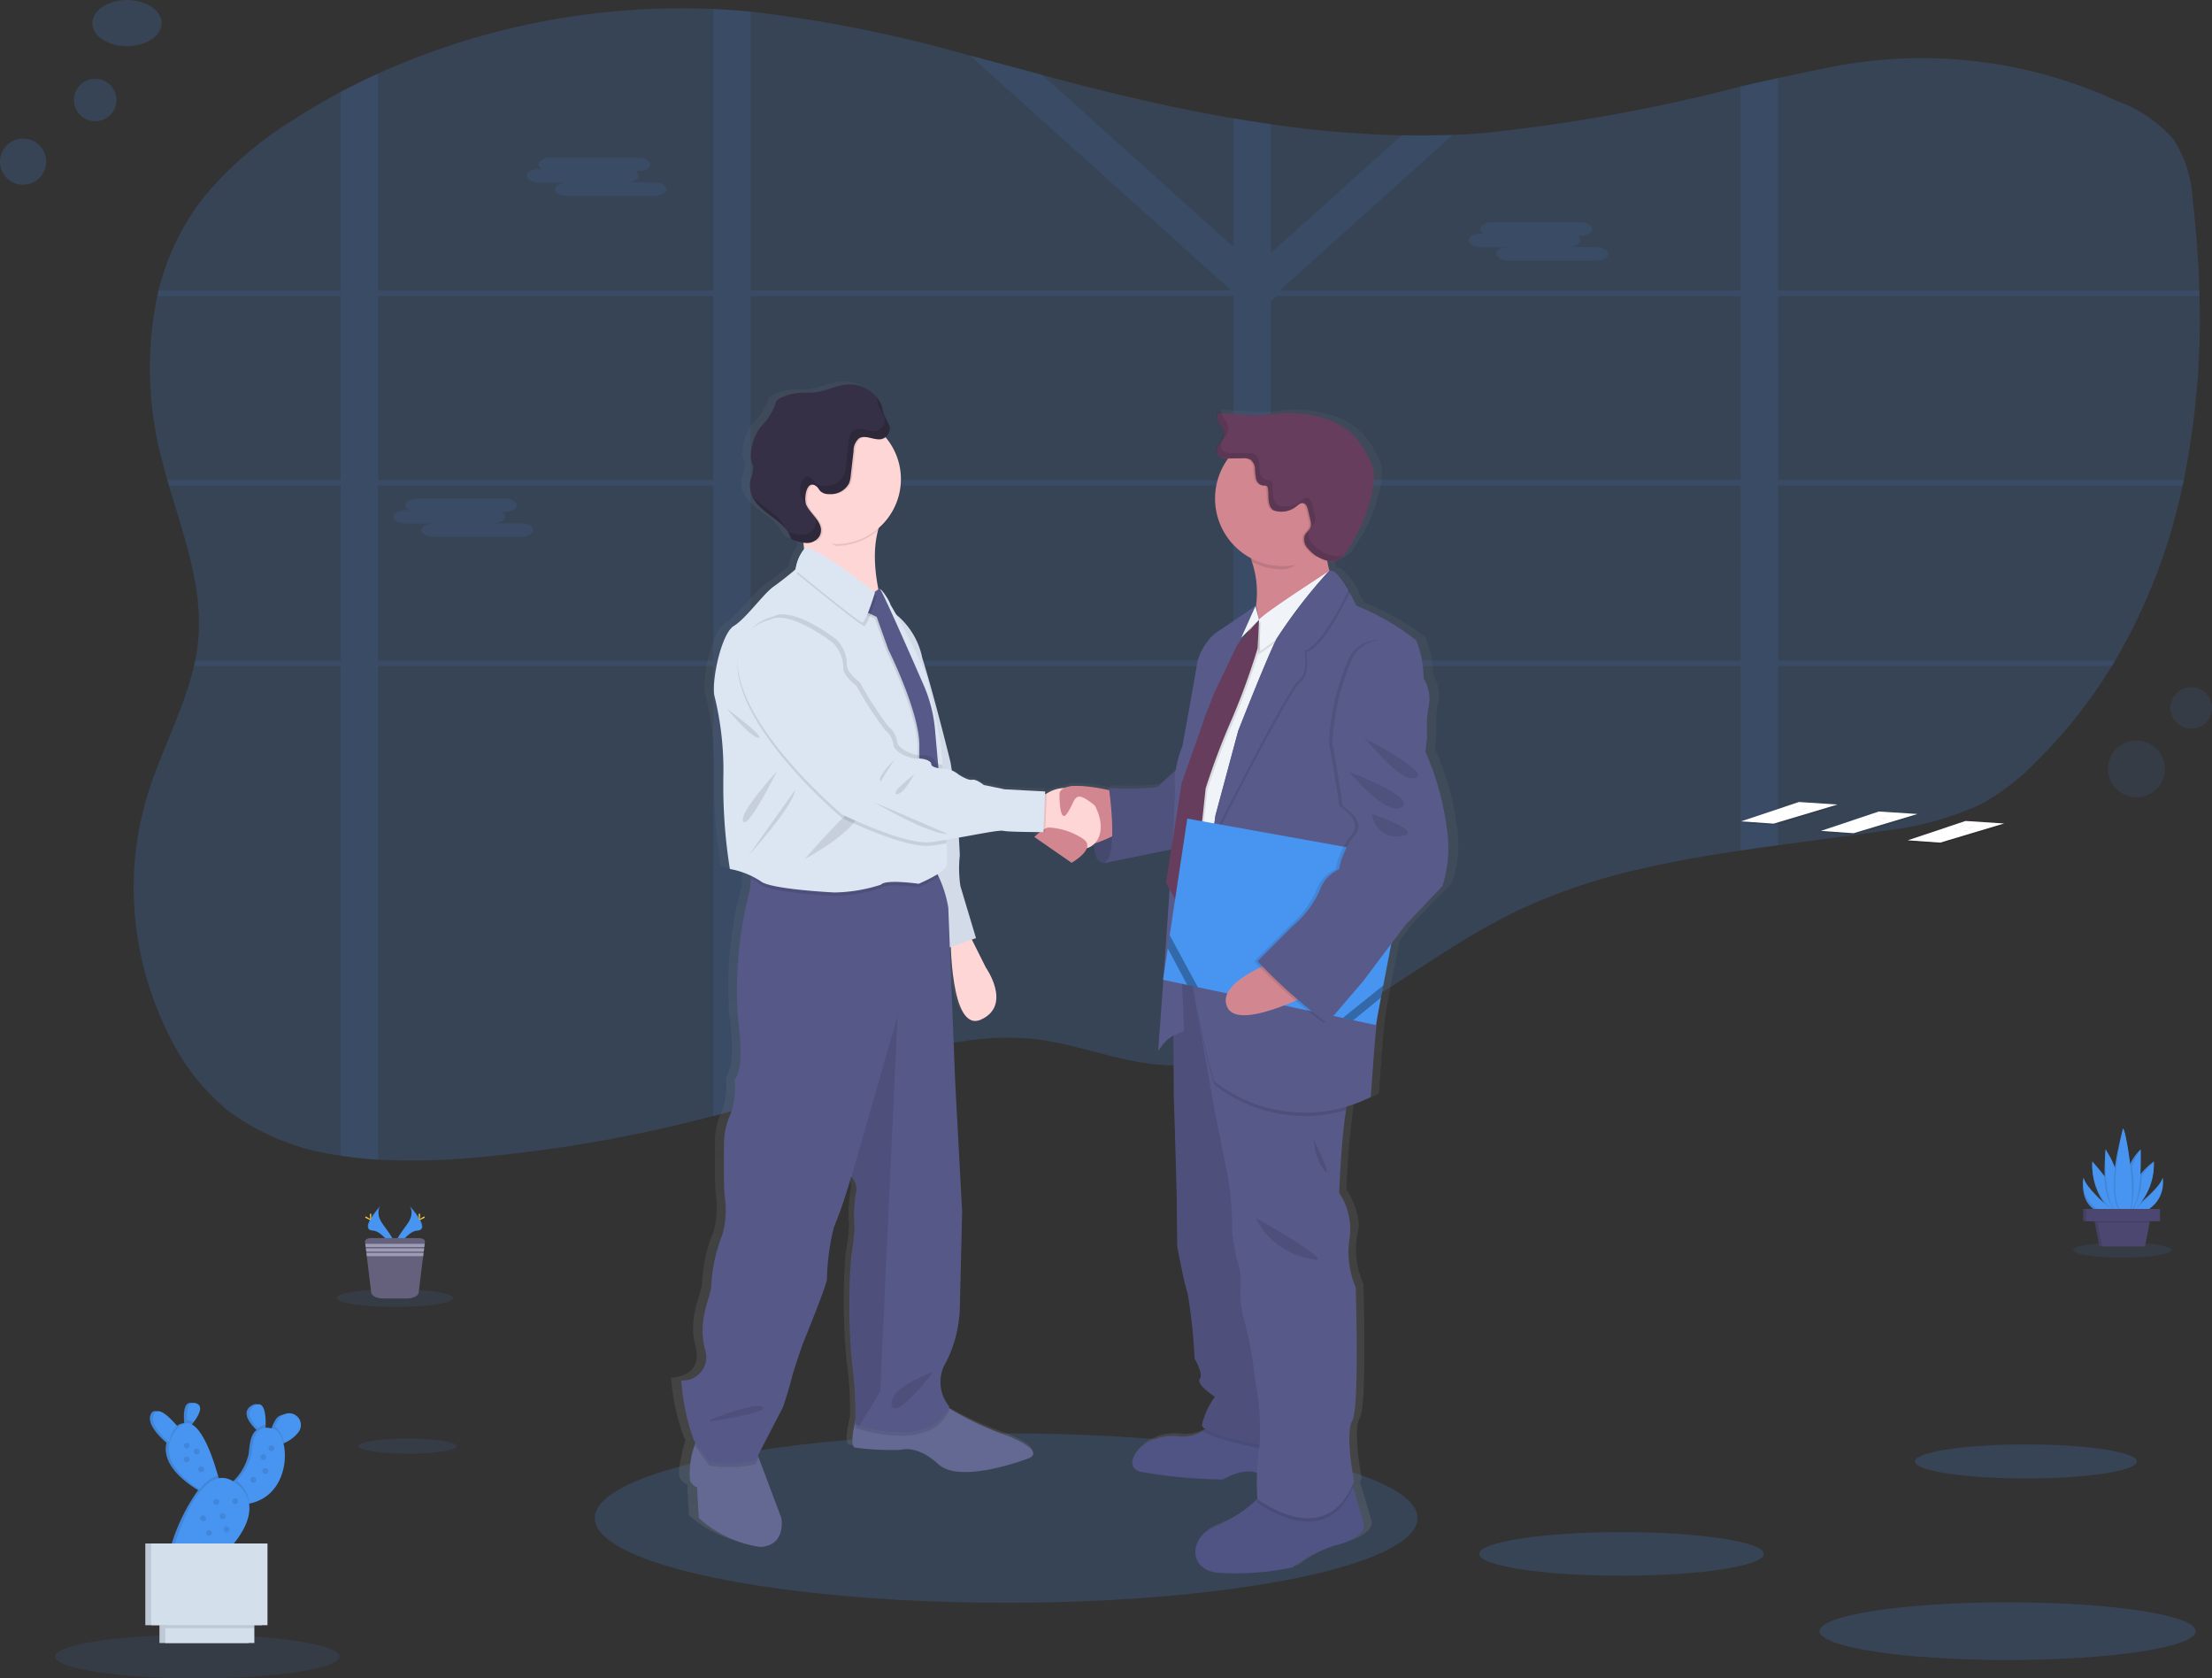 <svg xmlns="http://www.w3.org/2000/svg" xmlns:xlink="http://www.w3.org/1999/xlink" width="95.82" height="72.686" viewBox="0 0 95.82 72.686"><rect x="0" y="0" width="95.82" height="72.686" fill="#333333" stroke="none"/><defs><linearGradient id="a" x1="0.5" y1="1" x2="0.5" gradientUnits="objectBoundingBox"><stop offset="0" stop-color="gray" stop-opacity="0.251"/><stop offset="0.54" stop-color="gray" stop-opacity="0.122"/><stop offset="1" stop-color="gray" stop-opacity="0.102"/></linearGradient></defs><g transform="translate(-0.041 -0.105)"><path d="M211.886,62.979c-.017.078-.033.157-.051.234a25.18,25.18,0,0,1-2.924,7.585l-.141.235a21.8,21.8,0,0,1-3.3,4.161,9.994,9.994,0,0,1-2.368,1.819,13.406,13.406,0,0,1-4.214,1.153c-1.516.23-3.053.422-4.585.628q-.817.108-1.624.23c-1.481.219-2.95.473-4.385.809a25.709,25.709,0,0,0-5.117,1.722q-.195.088-.385.187c-.127.063-.254.128-.379.193s-.248.13-.371.2c-.063.034-.127.069-.189.1s-.124.068-.185.1c-.183.1-.363.207-.542.312l-.007,0c-.119.07-.236.141-.352.212-.664.4-1.313.824-1.963,1.247l-.408.264-.633.409c-.123.08-.249.16-.373.239-.088.058-.176.116-.272.176-.461.29-.929.576-1.408.848-.114.065-.228.13-.343.194a19.509,19.509,0,0,1-3.03,1.366l-.014.005a13.818,13.818,0,0,1-1.609.454c-.314.069-.629.125-.948.168a10.162,10.162,0,0,1-2.57.036c-1.679-.195-3.251-.839-4.929-1.056-3.454-.44-6.808.978-10.056,2.089q-1.2.409-2.414.767c-.539.159-1.079.31-1.624.455a61.106,61.106,0,0,1-10.184,1.786,28.68,28.68,0,0,1-4.326.1,15.884,15.884,0,0,1-1.623-.176,10.331,10.331,0,0,1-4.892-1.954,9.554,9.554,0,0,1-2.539-3.257A14.212,14.212,0,0,1,123.3,83.1c-.033-.186-.063-.372-.088-.559q-.066-.479-.1-.963a13.783,13.783,0,0,1,.606-5.092c.581-1.841,1.549-3.609,1.975-5.464q.026-.118.05-.235a8.136,8.136,0,0,0,.129-.853c.217-2.28-.616-4.5-1.27-6.732-.023-.077-.046-.156-.068-.234q-.106-.371-.2-.742A15.471,15.471,0,0,1,124.1,55c.017-.078.037-.157.056-.234a10.591,10.591,0,0,1,1.991-4.078,15.788,15.788,0,0,1,3.754-3.25q1.036-.678,2.142-1.267.792-.423,1.623-.8a31.965,31.965,0,0,1,14.516-2.795c.264.011.528.026.792.045s.553.042.829.068a59.538,59.538,0,0,1,9.484,1.9c1.045.277,2.088.562,3.13.841.464.123.927.246,1.391.366,2.272.587,4.577,1.119,6.911,1.516q.811.14,1.623.255a46.494,46.494,0,0,0,5.676.481q1.108.022,2.217-.019.56-.02,1.12-.061a74.8,74.8,0,0,0,11.327-2.032q.811-.185,1.624-.364c.711-.157,1.422-.308,2.137-.448a20.226,20.226,0,0,1,12.547,1.432,5.95,5.95,0,0,1,2.455,1.672,5.243,5.243,0,0,1,.827,2.623c.152,1.3.252,2.612.29,3.933,0,.077,0,.156.005.234A35.3,35.3,0,0,1,211.886,62.979Z" transform="translate(-117.247 -42.082)" fill="#4895F1" opacity="0.18"/><path d="M192.935,71.188h-.29v.235h.329Zm-3.295,0a.015.015,0,0,0,0,.006c-.008.064-.017.129-.026.194v.035h2.517v-.014l.176-.221Zm-6.747,0V63.6h2.9c-.031-.02-.063-.041-.1-.061l-.042-.027-.055-.033c-.032-.018-.063-.037-.1-.055l-.082-.045-.019-.011h-2.506v-.418l-.068.026-.071.033h-.005l-.015.008-.045.024-.045.024c-.044.024-.088.05-.132.077l-.042.028-.088.056c-.114.076-.225.155-.341.229-.029.018-.058.037-.088.054-.062.037-.127.072-.193.1a.736.736,0,0,1-.088.038l-.048.018-.044.015h0a2.062,2.062,0,0,1-.317.083v7.415h-4.342c0,.009.006.016.009.025.024.07.048.14.07.21h4.269v8.13h.066l.077,0,.138.008.221.026.1.01.11.011H182l.195.024.041.005.094.013.135.019h0l.323-.014h0l.044.008a.306.306,0,0,1,.055.009V71.423h6.72v-.035c.009-.065.018-.129.026-.194a.015.015,0,0,1,0-.006Zm10.041,0h-.29v.235h.329Zm-3.476,0c-.011.078-.02.157-.031.235h2.807l.191-.235Zm-6.565,0V63.6h2.9c-.031-.02-.063-.041-.1-.061l-.042-.027-.055-.033c-.032-.018-.063-.037-.1-.055l-.082-.045-.019-.011h-2.506v-.418l-.068.026-.071.033h-.005l-.015.008-.045.024-.045.024c-.044.024-.088.05-.132.077l-.042.028-.088.056c-.114.076-.225.155-.341.229-.029.018-.058.037-.088.054-.063.037-.127.072-.193.1a.737.737,0,0,1-.088.038l-.048.018-.044.015h0a2.063,2.063,0,0,1-.317.083v7.415h-4.342c0,.009.006.016.009.025.024.07.048.14.071.21h4.268V79.55h.066l.077,0,.138.008.221.027.1.01.11.011H182l.195.024.041.005.094.013.135.019h0l.323-.014h0l.044.008a.306.306,0,0,1,.055.009V71.423h6.543c.011-.078.02-.157.031-.235Zm21.965-15.795H223.12c0-.078,0-.157-.005-.234H204.858V45.95q-.813.176-1.624.364v8.844H183.373l-.05-.045.076-.067h0l7.388-6.639q-1.109.042-2.217.019l-5.676,5.1v-5.58q-.813-.115-1.623-.255v5.578l-8.3-7.46c-1.042-.279-2.085-.563-3.13-.841l11.287,10.144-.05.045h-20.72V43.083q-.415-.039-.829-.068c-.264-.019-.528-.033-.792-.045V55.159H144.217V45.765q-.822.377-1.623.8v8.594h-7.888c-.019.077-.04.156-.056.234h7.944v7.976h-7.507c.022.078.045.157.068.234h7.44v7.585h-6.3q-.024.117-.05.235h6.349V92.63c.528.082,1.075.139,1.623.176V71.423h14.516v19.5c.545-.145,1.085-.3,1.624-.455V71.423H181.27V88.459a13.818,13.818,0,0,0,1.609-.454l.014-.005V71.423h20.341v7.991q.81-.119,1.624-.228V71.423h14.464l.141-.235h-14.6V63.6h17.529c.018-.077.034-.156.051-.234h-17.58Zm-60.641,0h14.516v7.976H144.217Zm0,15.795V63.6h14.516v7.585Zm16.14-15.795H181.27v7.976H160.357Zm0,15.795V63.6H181.27v7.585Zm42.878,0H182.893V63.6h20.341Zm0-7.819H182.893V55.607l.285-.214h20.056ZM189.64,71.188a.015.015,0,0,0,0,.006c-.008.064-.017.129-.026.194v.035h2.517v-.014l.176-.221Zm3.295,0h-.29v.235h.329Zm-10.041,0V63.6h2.9c-.031-.02-.063-.041-.1-.061l-.042-.027-.055-.033c-.032-.018-.063-.037-.1-.055l-.082-.045-.019-.011h-2.506v-.418l-.068.026-.071.033h-.005l-.015.008-.045.024-.045.024c-.044.024-.088.05-.132.077l-.042.028-.088.056c-.114.076-.225.155-.341.229-.029.018-.058.037-.088.054-.062.037-.127.072-.193.1a.736.736,0,0,1-.088.038l-.048.018-.044.015h0a2.062,2.062,0,0,1-.317.083v7.415h-4.342c0,.009.006.016.009.025.024.07.048.14.07.21h4.269v8.13h.066l.077,0,.138.008.221.026.1.01.11.011H182l.195.024.041.005.094.013.135.019h0l.323-.014h0l.044.008a.306.306,0,0,1,.055.009V71.423h6.72v-.035c.009-.065.018-.129.026-.194a.015.015,0,0,1,0-.006Z" transform="translate(-127.798 -42.472)" fill="#4895F1" opacity="0.1"/><path d="M317.067,116.559h.126a.255.255,0,0,1-.154-.205h0c0-.162.242-.294.538-.294h3.764c.3,0,.537.132.537.294h0c0,.161-.241.294-.537.294h-.126a.253.253,0,0,1,.154.2c0,.138-.176.254-.411.285h1.084c.295,0,.537.132.537.294s-.242.294-.537.294h-3.765c-.295,0-.537-.133-.537-.294,0-.138.176-.254.411-.285h-1.084c-.3,0-.537-.132-.537-.294S316.771,116.559,317.067,116.559Z" transform="translate(-293.669 -109.129)" fill="#4895F1" opacity="0.1"/><path d="M780.507,148.329h.126a.255.255,0,0,1-.153-.205h0c0-.162.241-.294.537-.294h3.764c.3,0,.538.132.538.294h0c0,.161-.242.293-.538.293h-.125a.255.255,0,0,1,.153.205c0,.138-.176.254-.411.285h1.084c.3,0,.537.132.537.294s-.241.294-.537.294h-3.764c-.3,0-.538-.133-.538-.294,0-.138.176-.254.411-.285h-1.084c-.295,0-.537-.132-.537-.294S780.212,148.329,780.507,148.329Z" transform="translate(-716.317 -138.102)" fill="#4895F1" opacity="0.1"/><path d="M251.428,284.289h.125a.254.254,0,0,1-.153-.205h0c0-.161.242-.294.537-.294H255.7c.295,0,.537.133.537.294h0c0,.162-.242.294-.537.294h-.126a.252.252,0,0,1,.153.2c0,.138-.176.254-.411.285H256.4c.3,0,.538.133.538.294s-.242.294-.538.294h-3.76c-.3,0-.537-.132-.537-.294,0-.137.176-.253.411-.285h-1.087c-.3,0-.538-.132-.538-.294S251.136,284.289,251.428,284.289Z" transform="translate(-233.807 -262.095)" fill="#4895F1" opacity="0.1"/><path d="M944.507,407.55l1.67.109-2.767.828-1.409-.1Z" transform="translate(-859.322 -371.818)" opacity="0.1"/><path d="M944.507,406.72l1.67.109-2.767.829-1.409-.1Z" transform="translate(-859.322 -371.061)" fill="#fff"/><path d="M1022.32,444.477c.066-.028.136.026.206.039.041.008.082,0,.122.008.082.011.163.065.241.038" transform="translate(-937.335 -408.63)" fill="#d3dae1"/><path d="M1021.34,445.046c.065-.028.136.025.206.039.041.007.082,0,.122.007.082.011.163.066.241.039" transform="translate(-936.441 -409.149)" fill="#d3dae1"/><path d="M1019.08,446.186c.066-.028.136.025.207.038.04.008.082,0,.122.008.083.011.164.066.241.038" transform="translate(-934.38 -410.189)" fill="#d3dae1"/><path d="M862.507,398.21l1.67.11-2.767.828-1.409-.1Z" transform="translate(-784.539 -363.3)" opacity="0.1"/><path d="M862.507,397.39l1.67.109-2.767.828-1.409-.1Z" transform="translate(-784.539 -362.552)" fill="#fff"/><path d="M940.32,435.146c.066-.028.135.025.206.039.041.007.082,0,.122.007.082.011.163.066.241.039" transform="translate(-862.552 -400.12)" fill="#d3dae1"/><path d="M939.34,435.715c.065-.028.135.025.206.038.04.008.082,0,.122.008.082.011.163.066.241.038" transform="translate(-861.659 -400.64)" fill="#d3dae1"/><path d="M937.08,436.847c.066-.028.136.026.207.039.04.008.082,0,.121.008.083.011.164.066.241.038" transform="translate(-859.598 -401.672)" fill="#d3dae1"/><path d="M901.837,402.88l1.671.109-2.767.829-1.41-.1Z" transform="translate(-820.408 -367.559)" opacity="0.1"/><path d="M901.837,402.06l1.671.109L900.74,403l-1.41-.1Z" transform="translate(-820.408 -366.811)" fill="#fff"/><path d="M979.65,439.815c.066-.028.136.025.207.038.04.008.081,0,.121.008.082.011.164.066.241.038" transform="translate(-898.421 -404.379)" fill="#d3dae1"/><path d="M978.67,440.376c.066-.028.136.026.207.039.04.008.081,0,.121.008.082.011.164.066.241.038" transform="translate(-897.527 -404.891)" fill="#d3dae1"/><path d="M976.42,441.516c.065-.028.136.025.206.039.041.007.082,0,.122.007.082.011.163.066.241.039" transform="translate(-895.475 -405.93)" fill="#d3dae1"/><ellipse cx="17.823" cy="3.669" rx="17.823" ry="3.669" transform="translate(25.803 62.18)" fill="#4895F1" opacity="0.18"/><path d="M421.689,245.269a11.94,11.94,0,0,0-.943-3.265l.057-.563s.012-.282-.006-.7a3.211,3.211,0,0,1,.1-.782,1.61,1.61,0,0,0-.232-1.144,4.286,4.286,0,0,0-.327-1.652,10.68,10.68,0,0,0-2.656-1.5s-.124-.26-.3-.563l.016-.031a3.307,3.307,0,0,0-.528-.712c-.142-.151-.278-.238-.388-.2a3.164,3.164,0,0,1-.1-.446c.023.006.047.012.07.017a.718.718,0,0,0,.291.007.863.863,0,0,0,.477-.423,6.735,6.735,0,0,0,1.216-2.974,1.893,1.893,0,0,0-.031-.657,2.217,2.217,0,0,0-.206-.48,3.855,3.855,0,0,0-.581-.856,3.309,3.309,0,0,0-1.561-.855,5.4,5.4,0,0,0-2.016-.151c-.176.02-.352.049-.528.061a5.488,5.488,0,0,1-.67-.011l-1.152-.067-.005-.018-.192-.011a.486.486,0,0,0,.094.47.8.8,0,0,1,.195.454.929.929,0,0,1-.223.44.423.423,0,0,0-.071.46.267.267,0,0,0,.047.051.58.58,0,0,0,.423.113h.026a2.867,2.867,0,0,0-.584,1.736,2.919,2.919,0,0,0,1.592,2.586c.017.057.033.116.049.176a5.392,5.392,0,0,1,.185,1.9l-.02.044-.012-.047s-1.357.921-1.76,1.165a2.544,2.544,0,0,0-.827,1.3c-.019.225-.655,3.624-.655,3.624a8.33,8.33,0,0,0-.319,1.049l-.811.712a12.468,12.468,0,0,1-2.157.038l.014.093a7.314,7.314,0,0,0-1.3-.176,1.377,1.377,0,0,0-.7.094l-.017.008-.013.006a2.789,2.789,0,0,0-.739.208l-.078.034.005-.115-1.81-.093-.924-.187s-.327-.264-.52-.225-.6-.225-.6-.225a1.614,1.614,0,0,0-.3-.185c-.031-.213-.05-.342-.05-.342s-.719-2.854-1.258-4.531a3.862,3.862,0,0,0-1.187-1.913c-.136-.238-.226-.391-.226-.391a1.747,1.747,0,0,0-.466-.681c-.013-.021-.023-.032-.028-.032a.1.1,0,0,0-.052.008,5.6,5.6,0,0,1-.008-2.521,2.782,2.782,0,0,0,1.016-2.144v-.075a2.77,2.77,0,0,0-.654-1.787l-.03-.033.023-.018a.472.472,0,0,0,.166-.454,3.116,3.116,0,0,0-.239-.462,2.969,2.969,0,0,1-.1-.377,1.163,1.163,0,0,0-.277-.483l.013.035a1.673,1.673,0,0,0-1.473-.495c-.4.063-.767.248-1.165.305-.286.04-.577.014-.865.043a2.246,2.246,0,0,0-.768.222.44.44,0,0,0-.163.12.644.644,0,0,0-.081.226,2.989,2.989,0,0,1-.632.908,2.126,2.126,0,0,0-.426,1.174.919.919,0,0,0,.031.321c.019.062.049.121.063.185a1.27,1.27,0,0,1-.107.578,1.126,1.126,0,0,0,.062.734c.348.778,1.489,1.038,1.727,1.855a2.271,2.271,0,0,0,.571.176c.016.081.03.163.041.246l-.015.009a1.751,1.751,0,0,0-.385.88l-.037.03c-.126.1-.556.452-.945.721-.462.319-1.232,1.39-1.771,1.709s-.982,2.289-.866,3a13.12,13.12,0,0,1,.4,3.455,22.444,22.444,0,0,0,.289,4.074,4.922,4.922,0,0,1,.944.28l-.01.146-.029.44a16.794,16.794,0,0,0-.539,5.583c.334,2.428-.154,2.679-.154,2.679a3.209,3.209,0,0,1-.154,1.452,3.126,3.126,0,0,0-.308,1.2s-.025,1.853.026,2.377a3.9,3.9,0,0,1-.1,1.7,6.522,6.522,0,0,0-.488,2.152c.026.451-.642,1.478-.282,2.8s-1.056,1.352-1.056,1.352a9.091,9.091,0,0,0,.565,2.6l.056.083-.03.106c-.145.528-.344,1.362-.206,1.563.205.3.308.25.308.25l.077,1.352a5.285,5.285,0,0,0,2.722,1.253c1.181-.049.95-1.253.95-1.253l-1.006-2.609-.034-.088,1.118-2.113s.308-.926.385-1.252.495-1.48.495-1.48,1.056-2.5,1.078-2.8a9.716,9.716,0,0,1,.308-2.253,20.851,20.851,0,0,0,.77-2.2l.014.012a.742.742,0,0,1,.192.739,5.9,5.9,0,0,0-.052,1.451,9.868,9.868,0,0,1-.154,1.253,26.773,26.773,0,0,0,.052,4.731,13.4,13.4,0,0,1,.132,2.367c-.121.5-.226,1.115-.03,1.188a12.421,12.421,0,0,0,2.029.1s.718-.251,1.694.626,3.979-.25,3.979-.25.924-.251-.9-.976a15.5,15.5,0,0,1-2.63-1.2c.012-.024.026-.048.037-.073a1.635,1.635,0,0,1-.128-1.952,5.437,5.437,0,0,0,.591-2.3l.1-4.207-.308-5.584-.239-5.86.042-.014c.04,1.077.251,3.642,1.352,3.145,1.386-.626.205-2.253.205-2.253l-.622-1.213.186-.063-.7-2.25a5.072,5.072,0,0,1-.026-1.326,5.251,5.251,0,0,0-.016-.775,13.891,13.891,0,0,1,1.942-.29c.185.045,1.219.054,1.626.055-.133.1-.239.207-.239.207l1.656,1.114s.562-.307.679-.633A.731.731,0,0,0,406,246c.018.385.12.8.475.811a.616.616,0,0,0,.259-.051l2.708-.536-.232,1.451.162.288c-.082,1.224-.176,2.524-.259,3.668l-.038.25.019,0c-.129,1.76-.232,3.094-.232,3.094a1.622,1.622,0,0,1,.675-.679l.018,2.612s.136,4.131.136,4.694.019,1.821.019,1.821.29,1.539.462,2.046a22.566,22.566,0,0,1,.308,2.817s.4.638.231.88.674.769.674.769a3.305,3.305,0,0,0-.578,1.221c0,.056.051.116.151.176-.032.026-.064.051-.1.076a1.759,1.759,0,0,1-1.167.236c-1.5-.132-2.561,1.258-1.637,1.539a22.579,22.579,0,0,0,3.7.338,2.065,2.065,0,0,1,1.5-.288c-.01.551.018,1.056.022,1.123l-.008.006a6.107,6.107,0,0,1-1.878,1.2c-1.056.356-1.29,1.8.077,1.99a12.492,12.492,0,0,0,3.369-.225,6.21,6.21,0,0,1,1.829-.938c.79-.169,1.464-.545,1.329-1-.088-.288-.314-1.042-.467-1.549q-.013-.046-.026-.088c.024-.053.047-.107.07-.164,0,0-.4-2.1-.077-2.628s.154-5.784.154-5.784a3.8,3.8,0,0,1-.269-2.14c.29-.807-.462-1.953-.462-1.953a35.684,35.684,0,0,1,.3-3.576l.029-.158a7.206,7.206,0,0,0,1.074-.415s.193-2.892.308-3.549c.011-.062.027-.161.047-.29l.088-.464h0l.1-.528h0l.352-1.8.635-.822,1.637-1.672A5.293,5.293,0,0,0,421.689,245.269Zm-25.248-10.328-.012.009a.174.174,0,0,1,0-.019Zm16.176,2.05-.063.138.232-.231-.314.352.106-.222Zm-1.563,3.23-.194.517.124-.371Z" transform="translate(-358.547 -209.464)" fill="url(#a)"/><path d="M595.583,440.844s-.216,1.436.431,1.454,1.079-1.107,1.079-1.107l-.264-.9Z" transform="translate(-548.128 -404.819)" fill="#585b8a"/><path d="M595.583,440.844s-.216,1.436.431,1.454,1.079-1.107,1.079-1.107l-.264-.9Z" transform="translate(-548.128 -404.819)" opacity="0.2"/><path d="M399.467,749.324a5.1,5.1,0,0,1-2.653-1.251l-.075-1.351s-.1.05-.3-.25a3.5,3.5,0,0,1,.2-1.562c.069-.257.125-.44.125-.44l2.526.676.121.319.981,2.607S400.617,749.274,399.467,749.324Z" transform="translate(-366.503 -682.225)" fill="#636992"/><path d="M484.361,726.376s-2.927,1.126-3.873.25-1.651-.626-1.651-.626a11.785,11.785,0,0,1-1.977-.1c-.192-.073-.088-.7.032-1.2.081-.344.169-.629.169-.629s2.877-.976,3.327-.376a2.157,2.157,0,0,0,.48.458,13.954,13.954,0,0,0,2.623,1.244C485.261,726.125,484.361,726.376,484.361,726.376Z" transform="translate(-439.789 -663.104)" fill="#636992"/><path d="M525.825,496.35l.8,1.6s1.151,1.627-.2,2.252-1.326-3.6-1.326-3.6Z" transform="translate(-483.88 -455.945)" fill="#ffd6d6"/><path d="M495.25,338.61a3.265,3.265,0,0,1,1.4,2.076c.526,1.676,1.226,4.529,1.226,4.529a34.632,34.632,0,0,1,.4,4.028,5.2,5.2,0,0,0,.026,1.326l.675,2.252-1.351.475-2.076-7.955Z" transform="translate(-456.658 -312.089)" fill="#dce6f2"/><path d="M495.25,338.61a3.265,3.265,0,0,1,1.4,2.076c.526,1.676,1.226,4.529,1.226,4.529a34.632,34.632,0,0,1,.4,4.028,5.2,5.2,0,0,0,.026,1.326l.675,2.252-1.351.475-2.076-7.955Z" transform="translate(-456.658 -312.089)" opacity="0.05"/><path d="M401.814,745.165l.121.32-.148.283a5.454,5.454,0,0,1-2,.05s-.264-.335-.625-.887c.069-.257.125-.44.125-.44Z" transform="translate(-369.026 -682.243)" opacity="0.1"/><path d="M482.305,724.273c-.73,1.653-3.21,1.04-3.9.833-.114-.034-.176-.057-.176-.057s0-.135.006-.347c.081-.344.169-.629.169-.629s2.877-.976,3.327-.376a2.156,2.156,0,0,0,.48.458A.844.844,0,0,0,482.305,724.273Z" transform="translate(-441.136 -663.104)" opacity="0.1"/><path d="M404.1,482.607a1.663,1.663,0,0,0,.126,1.951c-.73,1.652-3.21,1.04-3.9.832-.114-.033-.176-.056-.176-.056a15.238,15.238,0,0,0-.125-2.553,27.414,27.414,0,0,1-.05-4.728,10.059,10.059,0,0,0,.15-1.252,6.1,6.1,0,0,1,.05-1.451.749.749,0,0,0-.187-.738l-.013-.013a20.821,20.821,0,0,1-.751,2.2,10.119,10.119,0,0,0-.3,2.252c-.026.3-1.051,2.8-1.051,2.8s-.4,1.15-.474,1.475-.376,1.252-.376,1.252l-1.206,2.327a5.455,5.455,0,0,1-2,.05s-.275-.352-.65-.926a9.2,9.2,0,0,1-.55-2.6,1.017,1.017,0,0,0,1.025-1.351c-.35-1.326.3-2.352.275-2.8a6.661,6.661,0,0,1,.475-2.151,3.977,3.977,0,0,0,.1-1.7c-.05-.525-.025-2.377-.025-2.377a3.178,3.178,0,0,1,.3-1.2,3.281,3.281,0,0,0,.151-1.451s.474-.25.15-2.677a17.155,17.155,0,0,1,.528-5.579l.029-.44.046-.713s7.155-.451,7.731.1a1.9,1.9,0,0,1,.365.524,5.21,5.21,0,0,1,.414,1.332l.3,7.58.3,5.579-.1,4.2A5.587,5.587,0,0,1,404.1,482.607Z" transform="translate(-363.062 -423.538)" fill="#565988"/><path d="M477.43,538.42l-.751,16.261-.9,1.482c-.114-.033-.176-.056-.176-.056a15.237,15.237,0,0,0-.125-2.553,27.414,27.414,0,0,1-.05-4.728,10.056,10.056,0,0,0,.15-1.252,6.1,6.1,0,0,1,.05-1.451.749.749,0,0,0-.187-.738l.012-.088Z" transform="translate(-438.508 -494.312)" opacity="0.1"/><path d="M406.629,730.834s1.951-.775,2.252-.528-2.3.625-2.3.625Z" transform="translate(-375.793 -669.263)" opacity="0.1"/><path d="M497.793,713.5c-.075.026-1.976.7-1.8,1.426S497.793,713.5,497.793,713.5Z" transform="translate(-457.324 -653.981)" opacity="0.1"/><path d="M449.07,283.449a4.073,4.073,0,0,1,.3,2.327c-.337.789,3.64,2.139,3.64,2.139s-1.163-3-.037-4.692S449.07,283.449,449.07,283.449Z" transform="translate(-414.543 -260.944)" fill="#ffd6d6"/><path d="M651.534,767.514a6,6,0,0,0-1.782.938,11.877,11.877,0,0,1-3.284.225c-1.333-.187-1.106-1.633-.075-1.989a5.99,5.99,0,0,0,1.832-1.2c.169-.156.269-.264.269-.264l3.735-.751.145.5c.15.508.371,1.261.455,1.548C652.96,766.97,652.3,767.345,651.534,767.514Z" transform="translate(-593.721 -700.465)" fill="#505484"/><path d="M622.26,736.836a5.136,5.136,0,0,1-2.233-.206c-.657-.375-1.595.225-1.595.225a21.455,21.455,0,0,1-3.6-.338c-.9-.282.131-1.672,1.595-1.539a1.681,1.681,0,0,0,1.138-.236,1.2,1.2,0,0,0,.5-.743l3.169.188.44,1.123Z" transform="translate(-565.405 -672.677)" fill="#505484"/><path d="M653.523,735.823s-3.683-.6-4.153-1.08a1.2,1.2,0,0,0,.5-.743l3.169.188.44,1.123Z" transform="translate(-597.212 -672.677)" opacity="0.1"/><path d="M634.52,512.8l.038,5.5s.131,4.128.131,4.692.018,1.819.018,1.819.282,1.539.451,2.046a22.972,22.972,0,0,1,.3,2.817s.394.638.225.88.657.769.657.769a3.289,3.289,0,0,0-.562,1.22c-.034.488,4.2,1.18,4.2,1.18L638.33,516.8l-1.314-4.24Z" transform="translate(-583.669 -470.728)" fill="#575988"/><path d="M634.52,512.8l.038,5.5s.131,4.128.131,4.692.018,1.819.018,1.819.282,1.539.451,2.046a22.972,22.972,0,0,1,.3,2.817s.394.638.225.88.657.769.657.769a3.289,3.289,0,0,0-.562,1.22c-.034.488,4.2,1.18,4.2,1.18L638.33,516.8l-1.314-4.24Z" transform="translate(-583.669 -470.728)" opacity="0.1"/><path d="M680.159,764.971c-1.226,2.923-4.142.667-4.142.667s0-.056-.007-.153c.169-.156.269-.264.269-.264l3.735-.751S680.075,764.683,680.159,764.971Z" transform="translate(-621.507 -700.465)" opacity="0.1"/><path d="M650.316,528.6c-1.2,3.081-4.185.769-4.185.769a10.783,10.783,0,0,1,.094-2.326,11.637,11.637,0,0,0-.207-2.928,15.773,15.773,0,0,0-.431-2.4,4.279,4.279,0,0,1-.187-1.426,2.722,2.722,0,0,0-.094-1.089,7.328,7.328,0,0,1-.264-1.426,15.045,15.045,0,0,0-.169-2.27l-.582-2.9-1.051-5.948.328-.056,5.883-1.032s1.107,5.633.731,6.211a2.423,2.423,0,0,0-.211.761c-.215,1.278-.295,3.573-.295,3.573a2.82,2.82,0,0,1,.451,1.951,3.889,3.889,0,0,0,.264,2.139s.169,5.254-.151,5.78S650.316,528.6,650.316,528.6Z" transform="translate(-591.622 -464.344)" fill="#575988"/><path d="M671.832,292.132s-5.329,3.752-4.128,1.876a4.178,4.178,0,0,0,.275-3.269,7.714,7.714,0,0,0-.528-1.434s4.528-1.926,3.928-.2a3.234,3.234,0,0,0-.176,1.253A3.344,3.344,0,0,0,671.832,292.132Z" transform="translate(-613.701 -266.287)" fill="#d28690"/><path d="M579.668,425.536s-2.252-.65-2.627-.012a1.907,1.907,0,0,0,.792,2.264c.68.225,2.239-.763,2.239-.763Z" transform="translate(-531.131 -391.098)" fill="#d28690"/><path d="M604.068,416l-.938.863a11.868,11.868,0,0,1-2.1.037s.432,2.89-.187,3.246l3.79-.769Z" transform="translate(-552.954 -382.668)" fill="#585b8a"/><path d="M604.068,416l-.938.863a11.868,11.868,0,0,1-2.1.037s.432,2.89-.187,3.246l3.79-.769Z" transform="translate(-552.954 -382.668)" opacity="0.1"/><path d="M442.26,244.753a2.817,2.817,0,0,1-2.817,2.817c-1.445-.694-2.817-1.26-2.817-2.817a2.817,2.817,0,1,1,5.629,0Z" transform="translate(-403.193 -223.824)" opacity="0.1"/><path d="M442.389,245.118a2.811,2.811,0,1,1-.637-1.781A2.811,2.811,0,0,1,442.389,245.118Z" transform="translate(-403.322 -224.264)" fill="#ffd6d6"/><path d="M434.96,461.643a6.362,6.362,0,0,1-.872.452s-1.426-.207-1.632.037a6.782,6.782,0,0,1-2.025.338s-2.777-.131-3.19-.488a1.692,1.692,0,0,0-.422-.25l.046-.713s7.155-.451,7.731.1A1.9,1.9,0,0,1,434.96,461.643Z" transform="translate(-394.251 -423.566)" opacity="0.1"/><path d="M418.687,321.95c-.056.319-1.22.806-1.22.806s-1.426-.206-1.632.038a6.785,6.785,0,0,1-2.024.338s-2.777-.132-3.19-.488a3.581,3.581,0,0,0-1.333-.528,22.943,22.943,0,0,1-.281-4.071,13.424,13.424,0,0,0-.394-3.453c-.113-.713.319-2.683.844-3s1.276-1.389,1.726-1.708c.379-.268.8-.616.921-.721l.036-.03a1.776,1.776,0,0,1,.376-.88c.3-.3,3.058,1.9,3.058,1.9s.019.169.207-.15c.042-.071.406.453.469.675a26.044,26.044,0,0,1,1.595,3.169c.094.541.488,2.308.563,2.739.019.111.051.5.088,1.021.007.1.013.21.021.323.055.864.115,1.968.151,2.8,0,.1.008.187.011.275A9.337,9.337,0,0,1,418.687,321.95Z" transform="translate(-377.63 -284.377)" fill="#dce6f2"/><path d="M415,387.21s1.032,1.257,1.37,1.257S415,387.21,415,387.21Z" transform="translate(-383.472 -356.412)" opacity="0.1"/><path d="M424.309,417.91s-1.689,1.839-1.464,2.177S424.309,417.91,424.309,417.91Z" transform="translate(-390.608 -384.409)" opacity="0.1"/><path d="M425.62,429.932s1.936-2.12,2.024-2.852Z" transform="translate(-393.157 -392.772)" opacity="0.1"/><path d="M453.33,437.357s2.233-1.182,2.421-2.12S453.33,437.357,453.33,437.357Z" transform="translate(-418.428 -400.048)" opacity="0.1"/><path d="M482.31,329.045l-.31.75.516.244.507,1.417s1.4,2.8,1.341,4.25a25.757,25.757,0,0,0,.254,3.64l.806-.15-.38-4.277a6.171,6.171,0,0,0-.491-1.92c-.644-1.475-1.843-4.2-1.919-4.2-.1,0-.031.038-.031.038Z" transform="translate(-444.574 -303.143)" opacity="0.1"/><path d="M483.16,328.194l-.31.751.517.244.506,1.417s1.4,2.8,1.341,4.25a25.762,25.762,0,0,0,.253,3.64l.807-.15-.381-4.277a6.146,6.146,0,0,0-.49-1.92c-.644-1.476-1.843-4.2-1.918-4.2-.1,0-.032.038-.032.038Z" transform="translate(-445.349 -302.368)" fill="#575989"/><path d="M570.837,428.934a7.033,7.033,0,0,1-1.709-.7l-.158-.088.019-1.453a2.554,2.554,0,0,1,.287-.145,1.475,1.475,0,0,1,2.039.44C572.009,428.264,571.334,428.968,570.837,428.934Z" transform="translate(-523.889 -392.081)" fill="#ffd6d6"/><path d="M441.594,243.239a.416.416,0,0,1-.131.054c-.327.071-.7-.21-.978-.029a.709.709,0,0,0-.233.543q-.06.528-.12,1.049a1.3,1.3,0,0,1-.077.362.908.908,0,0,1-.864.459.515.515,0,0,1-.372-.123c-.061-.062-.093-.148-.16-.2-.44-.369-.574.535-.458.792.187.42.849.825.571,1.358a.509.509,0,0,1-.2.205,2.817,2.817,0,1,1,3.026-4.466Z" transform="translate(-403.164 -224.166)" opacity="0.1"/><path d="M429.2,232.161c.066.055.1.142.16.2a.516.516,0,0,0,.372.123.9.9,0,0,0,.863-.46,1.253,1.253,0,0,0,.078-.361l.12-1.049a.706.706,0,0,1,.233-.543c.28-.176.651.1.978.029a.478.478,0,0,0,.352-.551,3.1,3.1,0,0,0-.232-.461,3.019,3.019,0,0,1-.1-.376,1.49,1.49,0,0,0-1.681-.952c-.387.064-.747.249-1.135.305-.278.04-.562.014-.843.044a2.128,2.128,0,0,0-.748.221.435.435,0,0,0-.158.12.661.661,0,0,0-.079.225,3.009,3.009,0,0,1-.616.908,2.164,2.164,0,0,0-.417,1.172.939.939,0,0,0,.03.321c.018.062.048.121.062.185a1.288,1.288,0,0,1-.1.577,1.155,1.155,0,0,0,.062.734c.338.777,1.451,1.037,1.683,1.853a1.849,1.849,0,0,0,.655.176.632.632,0,0,0,.577-.295c.277-.528-.385-.938-.571-1.357C428.623,232.694,428.754,231.791,429.2,232.161Z" transform="translate(-393.778 -210.981)" fill="#353045"/><path d="M671.418,289.1a3.234,3.234,0,0,0-.176,1.253c-.135.115-.283-.23-.44-.141-.43.248-.926.839-1.458.839a2.92,2.92,0,0,1-1.326-.318,7.714,7.714,0,0,0-.528-1.434S672.019,287.379,671.418,289.1Z" transform="translate(-613.737 -266.287)" opacity="0.1"/><path d="M661.115,253.428a2.928,2.928,0,1,1-2.928-2.928A2.928,2.928,0,0,1,661.115,253.428Z" transform="translate(-602.584 -231.735)" fill="#d28690"/><path d="M645.441,321.221s-.551.6-.626.65-1.672,6.778-1.7,6.856-1.9,6.154-1.9,6.154l-3,1.476.251-7.431,2.2-6.128s.726-.826.951-1.126,3.027-2.1,3.027-2.1l.479.987Z" transform="translate(-587.034 -294.725)" fill="#f0f3f7"/><path d="M679.508,322.267l-3.452,2.472L676,323.381c.225-.3,3.027-2.1,3.027-2.1Z" transform="translate(-621.498 -296.285)" opacity="0.1"/><path d="M680.376,320.557l-3.452,2.472-.054-1.356c.225-.3,3.027-2.1,3.027-2.1Z" transform="translate(-622.292 -294.725)" fill="#f0f3f7"/><path d="M631.5,336.59l.115.6-.772.784.616-1.379s-1.32.92-1.716,1.164a2.505,2.505,0,0,0-.807,1.295c-.015.225-.638,3.621-.638,3.621a4.422,4.422,0,0,0-.337,1.613c.132.357-.713,11.6-.713,11.6a1.672,1.672,0,0,1,1.128-.865l-.3-6.642s.366-4.419.385-4.475l.854-2.618Z" transform="translate(-577.039 -310.247)" fill="#585b8a"/><path d="M636.025,344.3l-.06,1.232a30.124,30.124,0,0,1-1.116,3.068,30.8,30.8,0,0,0-1.135,3l-.481,4.466-.826.376L632,355.7l.676-4.313s1.275-3.64,1.464-4.015l.941-1.982Z" transform="translate(-581.371 -317.279)" opacity="0.1"/><path d="M635.138,343.45l-.059,1.232a29.942,29.942,0,0,1-1.117,3.068,30.522,30.522,0,0,0-1.135,3l-.479,4.465-.826.375-.413-.75.676-4.313s1.276-3.641,1.463-4.016l.948-1.98Z" transform="translate(-580.559 -316.503)" fill="#663d5c"/><path d="M566.31,446.069l1.613,1.117s1.138-.638.475-1.051a2.939,2.939,0,0,0-1.464-.475C566.722,445.66,566.31,446.069,566.31,446.069Z" transform="translate(-521.463 -409.717)" fill="#d28690"/><path d="M578.787,425.312a.248.248,0,0,0-.117.212c0,.342.039,1.249.326.84.352-.5.288-.951.826-.626a3.169,3.169,0,0,1,.863.792l-.15-1.076S579.429,424.909,578.787,425.312Z" transform="translate(-532.735 -391.024)" fill="#d28690"/><path d="M653.122,511.731a2.424,2.424,0,0,0-.211.761,6.36,6.36,0,0,1-5.7-1.1,28.724,28.724,0,0,1-.713-3,9.8,9.8,0,0,1,.009-1.84l5.882-1.032S653.5,511.149,653.122,511.731Z" transform="translate(-594.56 -464.308)" opacity="0.1"/><path d="M656.448,325.1a5.831,5.831,0,0,0-.093,1.482L655,332.962s-.657,4.916-.769,5.573-.3,3.546-.3,3.546a6.356,6.356,0,0,1-6.778-.675,28.756,28.756,0,0,1-.713-3c-.188-1.114.366-5.579.628-7.562.078-.587.131-.957.131-.957l.985-3.659s1.21-3.087,1.661-3.987a22.526,22.526,0,0,1,2.26-2.923c.224-.143.584.361.85.82.2.347.352.669.352.669a10.4,10.4,0,0,1,2.589,1.5,4.389,4.389,0,0,1,.319,1.651A1.653,1.653,0,0,1,656.448,325.1Z" transform="translate(-594.508 -294.47)" fill="#585b8a"/><path d="M658.858,323.6s.169.995-.264,1.295-3.531,6.411-3.724,6.793c.078-.588.131-.958.131-.958l.985-3.658s1.211-3.087,1.661-3.988a22.362,22.362,0,0,1,2.261-2.923c.224-.143.583.361.849.819C660.356,321.82,659.517,323.4,658.858,323.6Z" transform="translate(-602.228 -295.245)" opacity="0.1"/><path d="M657.99,322.755s.168.995-.264,1.295-3.53,6.41-3.726,6.792c.078-.587.131-.957.131-.957l.985-3.659s1.21-3.087,1.661-3.987a22.514,22.514,0,0,1,2.26-2.923c.224-.143.584.361.85.819C659.487,320.969,658.647,322.549,657.99,322.755Z" transform="translate(-601.435 -294.47)" fill="#585b8a"/><path d="M586.111,407.358l-1.059,5.509h0l-.1.527h0l-.228,1.186-.973-.206-.453-.1-6.273-1.329-.461-.1-1.053-.223.206-1.368.085-.569.76-5.044Z" transform="translate(-525.09 -370.085)" fill="#4895F1"/><path d="M662.528,511.92s-2.5.9-1.951,1.97,4.034-.826,4.034-.826Z" transform="translate(-607.361 -470.145)" fill="#d28690"/><path d="M703.8,599.1a2.549,2.549,0,0,0,.469,1.37C704.644,600.807,703.8,599.1,703.8,599.1Z" transform="translate(-646.851 -549.651)" opacity="0.1"/><path d="M675.24,637.68a3.236,3.236,0,0,0,2.232,1.745C679.255,639.932,675.24,637.68,675.24,637.68Z" transform="translate(-620.805 -584.835)" opacity="0.1"/><path d="M667.016,253.506a2.927,2.927,0,0,1-1.467,2.538,1.558,1.558,0,0,1-.44-.367.569.569,0,0,1-.151-.551c.062-.149.225-.243.264-.4a.584.584,0,0,0-.014-.283c-.033-.145-.063-.29-.1-.435-.027-.123-.076-.268-.2-.3s-.224.072-.32.148a1,1,0,0,1-.968.159c-.283-.152-.2-.662-.249-.937a.164.164,0,0,0-.062-.124.257.257,0,0,0-.128-.009.367.367,0,0,1-.319-.283,2.434,2.434,0,0,1-.051-.453.506.506,0,0,0-.2-.392.626.626,0,0,0-.334-.055l-.552.006a2.928,2.928,0,0,1,5.281,1.736Z" transform="translate(-608.484 -231.814)" opacity="0.1"/><path d="M659.375,245.683c.1-.076.2-.176.32-.147s.17.176.2.3l.1.434a.59.59,0,0,1,.015.284c-.045.155-.207.248-.269.4a.569.569,0,0,0,.151.55,1.584,1.584,0,0,0,.906.541.666.666,0,0,0,.283.006.836.836,0,0,0,.465-.422,6.827,6.827,0,0,0,1.185-2.973,1.906,1.906,0,0,0-.03-.656,2.2,2.2,0,0,0-.2-.48,3.872,3.872,0,0,0-.566-.856,3.214,3.214,0,0,0-1.521-.853,5.151,5.151,0,0,0-1.964-.154c-.176.02-.345.049-.518.061a5.211,5.211,0,0,1-.653-.011l-1.3-.077a.5.5,0,0,0,.088.47.844.844,0,0,1,.19.454.934.934,0,0,1-.217.44.433.433,0,0,0-.07.46.493.493,0,0,0,.44.144l.653-.007a.624.624,0,0,1,.332.057.507.507,0,0,1,.2.392,2.589,2.589,0,0,0,.051.453.366.366,0,0,0,.319.283.238.238,0,0,1,.128.01.162.162,0,0,1,.062.123c.046.275-.039.784.249.937A1.014,1.014,0,0,0,659.375,245.683Z" transform="translate(-603.187 -223.636)" fill="#663d5c"/><path d="M679.984,353.386a1.435,1.435,0,0,0-1.51.964,10.286,10.286,0,0,0-.792,3.526c.207,1.013.451,2.7.451,2.7s1.07.616.528,1.238a3.505,3.505,0,0,0-.694,1.5,1.561,1.561,0,0,0-.844.938,4.341,4.341,0,0,1-1.164,1.519l-1.519,1.52a22.616,22.616,0,0,0,3.021,2.683l1.557-1.82,1.839-2.439,1.595-1.672a5.492,5.492,0,0,0,.188-2.553,12.218,12.218,0,0,0-.92-3.265l.056-.563S681.948,353.63,679.984,353.386Z" transform="translate(-620.075 -325.558)" opacity="0.1"/><path d="M681.693,353.388a1.435,1.435,0,0,0-1.508.964,10.283,10.283,0,0,0-.792,3.526c.206,1.013.45,2.7.45,2.7s1.069.616.528,1.238a3.5,3.5,0,0,0-.694,1.5,1.564,1.564,0,0,0-.845.938,4.353,4.353,0,0,1-1.163,1.519l-1.52,1.52a22.619,22.619,0,0,0,3.021,2.683l1.557-1.82,1.834-2.439,1.595-1.672a5.477,5.477,0,0,0,.188-2.553,12.269,12.269,0,0,0-.919-3.265l.056-.563S683.657,353.632,681.693,353.388Z" transform="translate(-621.635 -325.56)" fill="#585b8a"/><path d="M721.28,418.34s1.595,1.951,2.271,1.519S721.28,418.34,721.28,418.34Z" transform="translate(-662.792 -384.802)" opacity="0.1"/><path d="M728.1,401.28c.169.056,1.558,1.989,2.271,1.76S728.1,401.28,728.1,401.28Z" transform="translate(-669.012 -369.243)" opacity="0.1"/><path d="M732.58,439a1.045,1.045,0,0,0,1.239.957C734.963,439.806,732.58,439,732.58,439Z" transform="translate(-673.098 -403.643)" opacity="0.1"/><path d="M614.609,301.83l-.619,1.379.773-.784Z" transform="translate(-560.183 -275.404)" opacity="0.1"/><path d="M614.609,300.98l-.619,1.379.773-.784Z" transform="translate(-560.183 -274.628)" fill="#f0f3f7"/><path d="M579.158,465.207l-.461-.1-.847-1.591.085-.569Z" transform="translate(-527.225 -422.342)" opacity="0.3"/><path d="M665.735,487.65l-.1.527h0l-1.2.98-.453-.1Z" transform="translate(-605.773 -444.868)" opacity="0.3"/><path d="M429.28,353.741c-.232.039-.458.074-.664.1-1.144.15-3.866-1.2-3.866-1.2s-3.321-2.777-4.278-5.4,1.144-3.021,1.144-3.021c.792-.451,2.515.806,2.759,1.013a1.567,1.567,0,0,1,.431,1.069c-.019.338.563.769.563.769a16.706,16.706,0,0,0,1.238,1.914.979.979,0,0,1,.375.676c.075.32.731.582,1.013.562s.616.094.616.244c0,.121.275.18.5.2C429.182,351.626,429.248,352.887,429.28,353.741Z" transform="translate(-388.235 -317.114)" opacity="0.1"/><path d="M430.829,350.357c-.176.028-.345.054-.5.075-1.144.151-3.865-1.2-3.865-1.2s-3.321-2.777-4.278-5.4,1.144-3.021,1.144-3.021c.792-.451,2.514.806,2.758,1.013a1.571,1.571,0,0,1,.432,1.069c-.018.338.562.769.562.769a16.714,16.714,0,0,0,1.239,1.914.983.983,0,0,1,.376.676c.076.32.732.581,1.013.562s.616.094.616.244c0,.088.157.147.331.176.007.1.013.21.021.323C430.733,348.419,430.793,349.522,430.829,350.357Z" transform="translate(-389.794 -314.004)" opacity="0.1"/><path d="M569.276,428.84l-.071,1.686h-.077l-.158-.088.019-1.453A2.539,2.539,0,0,1,569.276,428.84Z" transform="translate(-523.889 -394.377)" opacity="0.1"/><path d="M421.617,342.51s-2.1.394-1.144,3.021,4.278,5.4,4.278,5.4,2.721,1.35,3.866,1.2,2.889-.544,3.114-.488,1.745.056,1.745.056l.075-1.76-1.76-.094-.9-.187s-.32-.264-.507-.225-.581-.225-.581-.225a1.121,1.121,0,0,0-.528-.244c-.227,0-.657-.056-.657-.206s-.338-.264-.616-.244-.943-.244-1.02-.567a.979.979,0,0,0-.375-.675,16.714,16.714,0,0,1-1.238-1.914s-.582-.431-.563-.768a1.574,1.574,0,0,0-.431-1.07C424.129,343.316,422.4,342.06,421.617,342.51Z" transform="translate(-388.235 -315.558)" fill="#dce6f2"/><path d="M490.883,412.15s-.807.807-.6.957Z" transform="translate(-452.096 -379.156)" opacity="0.1"/><path d="M498.792,419.4s-1.051.807-.769.863S498.792,419.4,498.792,419.4Z" transform="translate(-459.143 -385.768)" opacity="0.1"/><path d="M487,433c.151.076,2.383,1.408,3.228,1.389Z" transform="translate(-449.134 -398.171)" opacity="0.1"/><path d="M452.77,311.884s-.394,1.295-.545,1.295c-.118,0-2.1-1.6-2.925-2.278l.036-.03a1.772,1.772,0,0,1,.375-.88C450.011,309.692,452.77,311.884,452.77,311.884Z" transform="translate(-414.752 -285.964)" opacity="0.1"/><path d="M451.91,310.174s-.393,1.295-.544,1.295c-.119,0-2.1-1.6-2.926-2.278l.036-.03a1.776,1.776,0,0,1,.376-.88C449.152,307.982,451.91,310.174,451.91,310.174Z" transform="translate(-413.968 -284.404)" fill="#dce6f2"/><g transform="translate(32.628 17.241)" opacity="0.15"><path d="M427.49,282.54h0c.264.6.991.9,1.413,1.376C428.652,283.325,427.919,283.036,427.49,282.54Z" transform="translate(-427.49 -278.196)"/><path d="M446.077,293.049a.633.633,0,0,1-.577.295,1.685,1.685,0,0,1-.579-.148,1.126,1.126,0,0,1,.15.319,1.84,1.84,0,0,0,.655.176.626.626,0,0,0,.577-.295c.168-.321-.007-.6-.212-.856A.559.559,0,0,1,446.077,293.049Z" transform="translate(-443.386 -287.316)"/><path d="M455,234.511a3.02,3.02,0,0,0-.232-.461,2.884,2.884,0,0,1-.1-.377,1.167,1.167,0,0,0-.27-.483,1.132,1.132,0,0,1,.045.133,3.02,3.02,0,0,0,.1.379,3.015,3.015,0,0,1,.232.461.478.478,0,0,1-.352.551c-.326.071-.7-.21-.977-.029a.7.7,0,0,0-.234.542q-.059.528-.12,1.05a1.259,1.259,0,0,1-.078.361.907.907,0,0,1-.863.46.518.518,0,0,1-.371-.123,2.451,2.451,0,0,0-.161-.2c-.44-.37-.574.534-.458.792a1.594,1.594,0,0,0,.215.323c-.1-.29.039-1.127.468-.768a2.274,2.274,0,0,1,.16.2.522.522,0,0,0,.372.123.907.907,0,0,0,.863-.46,1.258,1.258,0,0,0,.077-.362q.06-.528.12-1.049a.706.706,0,0,1,.233-.542c.281-.181.652.1.978.028A.477.477,0,0,0,455,234.511Z" transform="translate(-449.047 -233.19)"/></g><path d="M661.045,247.685a.681.681,0,0,1-.282-.007,1.584,1.584,0,0,1-.9-.54.567.567,0,0,1-.151-.551c.062-.149.224-.242.264-.4a.589.589,0,0,0-.015-.284l-.1-.434c-.027-.123-.075-.268-.2-.3s-.224.071-.32.147a1,1,0,0,1-.968.159c-.282-.153-.2-.662-.249-.937a.164.164,0,0,0-.062-.123.25.25,0,0,0-.128-.01.368.368,0,0,1-.319-.283,2.492,2.492,0,0,1-.05-.453.508.508,0,0,0-.2-.392.633.633,0,0,0-.332-.057l-.653.007c-.161,0-.352-.011-.44-.144a.438.438,0,0,1,.07-.46.911.911,0,0,0,.217-.44.828.828,0,0,0-.19-.454.817.817,0,0,1-.111-.252l-.187-.011a.507.507,0,0,0,.088.47.84.84,0,0,1,.19.453.934.934,0,0,1-.217.44.431.431,0,0,0-.069.46.492.492,0,0,0,.44.145l.653-.008a.632.632,0,0,1,.332.058.505.505,0,0,1,.2.392,2.429,2.429,0,0,0,.051.453.364.364,0,0,0,.319.282.258.258,0,0,1,.128.01.166.166,0,0,1,.062.124c.046.275-.039.784.249.937a1,1,0,0,0,.968-.159c.1-.076.2-.176.321-.148s.17.176.2.3l.1.435a.587.587,0,0,1,.014.284c-.044.154-.207.248-.268.4a.568.568,0,0,0,.151.551,1.584,1.584,0,0,0,.911.54.681.681,0,0,0,.282.007.663.663,0,0,0,.366-.278A.489.489,0,0,1,661.045,247.685Z" transform="translate(-602.973 -223.5)" opacity="0.1"/><ellipse cx="2.127" cy="0.327" rx="2.127" ry="0.327" transform="translate(15.564 62.406)" fill="#4895F1" opacity="0.1"/><ellipse cx="2.127" cy="0.327" rx="2.127" ry="0.327" transform="translate(89.847 53.915)" fill="#4895F1" opacity="0.1"/><ellipse cx="6.161" cy="0.945" rx="6.161" ry="0.945" transform="translate(64.123 66.456)" fill="#4895F1" opacity="0.18"/><ellipse cx="4.806" cy="0.738" rx="4.806" ry="0.738" transform="translate(82.994 62.659)" fill="#4895F1" opacity="0.18"/><ellipse cx="8.15" cy="1.251" rx="8.15" ry="1.251" transform="translate(78.859 69.495)" fill="#4895F1" opacity="0.18"/><ellipse cx="6.161" cy="0.945" rx="6.161" ry="0.945" transform="translate(2.424 70.901)" fill="#4895F1" opacity="0.1"/><path d="M252.017,631.85s.241.315-.111.792-.643.88-.528,1.174c0,0,.528-.88.968-.9S252.493,632.382,252.017,631.85Z" transform="translate(-234.228 -579.518)" fill="#4895F1"/><path d="M252.179,631.85a.351.351,0,0,1,.049.1c.422.5.647.959.241.968-.378.011-.831.687-.939.857a.339.339,0,0,0,.012.039s.528-.88.968-.9S252.655,632.382,252.179,631.85Z" transform="translate(-234.39 -579.518)" opacity="0.1"/><path d="M263.416,635.671c0,.111-.013.2-.028.2s-.028-.088-.028-.2.016-.058.031-.058S263.416,635.56,263.416,635.671Z" transform="translate(-245.179 -582.938)" fill="#ffd037"/><path d="M263.774,637.126c-.1.053-.182.088-.189.071s.065-.067.163-.121.059-.014.066,0S263.872,637.073,263.774,637.126Z" transform="translate(-245.384 -584.26)" fill="#ffd037"/><path d="M238.835,631.85s-.241.315.111.792.643.88.528,1.174c0,0-.528-.88-.964-.9S238.356,632.382,238.835,631.85Z" transform="translate(-222.32 -579.518)" fill="#4895F1"/><path d="M238.815,631.85a.386.386,0,0,0-.049.1c-.423.5-.647.959-.241.968.378.011.831.687.94.857a.35.35,0,0,1-.013.039s-.528-.88-.964-.9S238.336,632.382,238.815,631.85Z" transform="translate(-222.3 -579.518)" opacity="0.1"/><path d="M239.35,635.671c0,.111.012.2.027.2s.028-.088.028-.2-.016-.058-.031-.058S239.35,635.56,239.35,635.671Z" transform="translate(-223.283 -582.938)" fill="#ffd037"/><path d="M236.987,637.126c.1.053.182.088.19.071s-.066-.067-.164-.121-.059-.014-.066,0S236.889,637.073,236.987,637.126Z" transform="translate(-221.073 -584.26)" fill="#ffd037"/><ellipse cx="2.52" cy="0.386" rx="2.52" ry="0.386" transform="translate(14.632 55.935)" fill="#4895F1" opacity="0.1"/><path d="M239.519,647.827l-.012.1-.017.139-.007.058-.017.139-.008.058-.017.139-.193,1.584c-.017.141-.247.251-.528.251h-1c-.278,0-.509-.11-.528-.251L237,648.459l-.017-.139-.007-.058-.018-.139-.007-.058-.017-.139-.012-.1c-.01-.08.115-.147.273-.147h2.05C239.4,647.68,239.529,647.747,239.519,647.827Z" transform="translate(-221.07 -593.955)" fill="#65617d"/><path d="M185.53,614.76l-.017.139h-2.537l-.017-.139Z" transform="translate(-167.093 -560.789)" fill="#9d9cb5"/><path d="M185.753,617l-.017.139h-2.488L183.23,617Z" transform="translate(-167.339 -562.832)" fill="#9d9cb5"/><path d="M185.984,619.24l-.018.139h-2.44l-.017-.139Z" transform="translate(-167.595 -564.875)" fill="#9d9cb5"/><path d="M1082.37,618s-.3,1.4,1.038,1.567l.083-.156S1082.453,618.435,1082.37,618Z" transform="translate(-992.072 -566.887)" fill="#4895F1"/><path d="M1088.192,612.076l-.312.066-.031.007a2.813,2.813,0,0,1-.82-2.179,3.71,3.71,0,0,0,.4.628A3.753,3.753,0,0,1,1088.192,612.076Z" transform="translate(-996.348 -559.564)" fill="#4895F1"/><path d="M1093.766,606.849a.2.2,0,0,1-.167.022c-.8-.187-.528-2.791-.528-2.791.044.02.088.352.276.78C1093.669,605.611,1094.023,606.661,1093.766,606.849Z" transform="translate(-1001.818 -554.192)" fill="#4895F1"/><path d="M1107.37,618a1.5,1.5,0,0,1-1.287,1.567l-.084-.158S1107.288,618.435,1107.37,618Z" transform="translate(-1013.649 -566.887)" fill="#4895F1"/><path d="M1102.591,610a2.591,2.591,0,0,1-1.069,2.179l-.032-.007-.311-.066a3.8,3.8,0,0,1,.765-1.479A3.391,3.391,0,0,1,1102.591,610Z" transform="translate(-1009.253 -559.591)" fill="#4895F1"/><path d="M1099.515,606.723a.486.486,0,0,1-.176.136h0a.338.338,0,0,1-.066.022c-.2.046-.264-.1-.253-.337a6.243,6.243,0,0,1,.528-1.73,2.163,2.163,0,0,1,.5-.724S1100.037,606.117,1099.515,606.723Z" transform="translate(-1007.281 -554.202)" fill="#4895F1"/><path d="M1097.6,593.7s-.893,3.169-.124,3.642S1097.8,593.98,1097.6,593.7Z" transform="translate(-1005.591 -544.726)" fill="#4895F1"/><path d="M1082.37,618s-.3,1.4,1.038,1.567l.083-.156S1082.453,618.435,1082.37,618Z" transform="translate(-992.072 -566.887)" opacity="0.1"/><path d="M1088.192,612.076l-.312.066-.031.007a2.813,2.813,0,0,1-.82-2.179,3.71,3.71,0,0,0,.4.628A3.753,3.753,0,0,1,1088.192,612.076Z" transform="translate(-996.348 -559.564)" opacity="0.1"/><path d="M1093.766,606.849a.2.2,0,0,1-.167.022c-.8-.187-.528-2.791-.528-2.791.044.02.088.352.276.78C1093.669,605.611,1094.023,606.661,1093.766,606.849Z" transform="translate(-1001.818 -554.192)" opacity="0.1"/><path d="M1107.37,618a1.5,1.5,0,0,1-1.287,1.567l-.084-.158S1107.288,618.435,1107.37,618Z" transform="translate(-1013.649 -566.887)" opacity="0.1"/><path d="M1102.591,610a2.591,2.591,0,0,1-1.069,2.179l-.032-.007-.311-.066a3.8,3.8,0,0,1,.765-1.479A3.391,3.391,0,0,1,1102.591,610Z" transform="translate(-1009.253 -559.591)" opacity="0.1"/><path d="M1099.515,606.723a.486.486,0,0,1-.176.136h0a.338.338,0,0,1-.066.022c-.2.046-.264-.1-.253-.337a6.243,6.243,0,0,1,.528-1.73,2.163,2.163,0,0,1,.5-.724S1100.037,606.117,1099.515,606.723Z" transform="translate(-1007.281 -554.202)" opacity="0.1"/><path d="M1097.6,593.7s-.893,3.169-.124,3.642S1097.8,593.98,1097.6,593.7Z" transform="translate(-1005.591 -544.726)" opacity="0.1"/><path d="M1082.591,618a1.362,1.362,0,0,0,1.162,1.567l.083-.156S1082.674,618.435,1082.591,618Z" transform="translate(-992.293 -566.887)" fill="#4895F1"/><path d="M1088.289,612.1l-.312.066-.031.007A2.676,2.676,0,0,1,1087,610s.245.264.521.628A3.7,3.7,0,0,1,1088.289,612.1Z" transform="translate(-996.321 -559.591)" fill="#4895F1"/><path d="M1093.716,618.579l-.312.066a2.559,2.559,0,0,1-.454-1.545A3.754,3.754,0,0,1,1093.716,618.579Z" transform="translate(-1001.747 -566.066)" opacity="0.1"/><path d="M1094.233,606.849a.2.2,0,0,1-.168.022c-.8-.187-.653-2.791-.653-2.791a3.618,3.618,0,0,1,.4.78C1094.135,605.611,1094.489,606.661,1094.233,606.849Z" transform="translate(-1002.159 -554.192)" fill="#4895F1"/><path d="M1108.675,618a1.361,1.361,0,0,1-1.162,1.567l-.083-.156S1108.592,618.435,1108.675,618Z" transform="translate(-1014.953 -566.887)" fill="#4895F1"/><path d="M1103.877,610a2.671,2.671,0,0,1-.944,2.179l-.031-.007-.312-.066a3.793,3.793,0,0,1,.766-1.479C1103.632,610.264,1103.877,610,1103.877,610Z" transform="translate(-1010.539 -559.591)" fill="#4895F1"/><path d="M1103.356,617.1a2.88,2.88,0,0,1-.4,1.487.475.475,0,0,1-.057.058l-.312-.066A3.744,3.744,0,0,1,1103.356,617.1Z" transform="translate(-1010.539 -566.066)" opacity="0.1"/><path d="M1100.926,606.723a.476.476,0,0,1-.176.136h0a.351.351,0,0,1-.065.022c-.2.046-.264-.1-.255-.337a6.3,6.3,0,0,1,.528-1.73,3.389,3.389,0,0,1,.378-.724S1101.448,606.117,1100.926,606.723Z" transform="translate(-1008.569 -554.202)" fill="#4895F1"/><path d="M1098,614.929a.21.21,0,0,1-.127-.041c-.376-.234-.384-1.112-.294-1.949C1097.9,613.691,1098.257,614.741,1098,614.929Z" transform="translate(-1005.927 -562.273)" opacity="0.1"/><path d="M1100.936,614.228c-.043.094-.1.144-.176.136h0a.237.237,0,0,1-.106-.041.568.568,0,0,1-.213-.275,6.293,6.293,0,0,1,.528-1.73A4.917,4.917,0,0,1,1100.936,614.228Z" transform="translate(-1008.578 -561.707)" opacity="0.1"/><path d="M1098.585,593.7s-.767,3.169,0,3.642S1098.783,593.98,1098.585,593.7Z" transform="translate(-1006.576 -544.726)" fill="#4895F1"/><path d="M1031.636,597.61h-3.2v.529h.488l.012.063.2,1.027h1.858l.2-1.027.011-.063h.436Z" transform="translate(-938.153 -545.149)" fill="#4b4770"/><path d="M1031.636,597.61h-3.2v.529h.488l.012.063.2,1.027h1.858l.2-1.027.011-.063h.436Z" transform="translate(-938.153 -545.149)" opacity="0.1"/><path d="M1037.276,601.14l-.054.281-.2,1.027h-1.858l-.2-1.027-.054-.281Z" transform="translate(-944.063 -548.368)" fill="#4b4770"/><path d="M1037.276,601.14l-.054.281h-2.249l-.054-.281Z" transform="translate(-944.063 -548.368)" opacity="0.1"/><rect width="3.196" height="0.529" transform="translate(90.411 52.461)" fill="#4b4770"/><path d="M136.594,729.374a1.534,1.534,0,0,0-.2.378c-.012.033-.025.07-.037.106a.394.394,0,0,0-.07-.025.971.971,0,0,0-.314-.026c0-.041.005-.088.006-.129.013-.464-.041-1.11-.484-.836-.424.264-.121.7.152.986.024.025.048.048.07.07-.25.176-.3.592-.339,1.025a2.389,2.389,0,0,1-.652,1.173c-.025.027-.047.052-.069.075a.893.893,0,0,0-.709-.182c-.01-.038-.021-.077-.033-.119-.2-.712-.606-1.945-1.128-2.216l.069-.088c.222-.29.472-.721.1-.831s-.4.373-.382.736q.005.069.011.129a.54.54,0,0,0-.386.188l-.057-.068c-.3-.352-.848-.913-1.014-.49-.155.394.328.907.668,1.2l.021.018c-.228.925.768,1.679,1.3,2.01l.07.042a8.086,8.086,0,0,0-1.2,2.505l2.07.37s1.373-1.185,1.2-2.3h.014a2.092,2.092,0,0,0,1.47-2.606l.025-.01a1.554,1.554,0,0,0,.636-.481A.51.51,0,0,0,136.594,729.374Z" transform="translate(-124.562 -667.861)" fill="#4895F1"/><path d="M136.594,729.374a1.534,1.534,0,0,0-.2.378c-.012.033-.025.07-.037.106a.394.394,0,0,0-.07-.025.971.971,0,0,0-.314-.026c0-.041.005-.088.006-.129.013-.464-.041-1.11-.484-.836-.424.264-.121.7.152.986.024.025.048.048.07.07-.25.176-.3.592-.339,1.025a2.389,2.389,0,0,1-.652,1.173c-.025.027-.047.052-.069.075a.893.893,0,0,0-.709-.182c-.01-.038-.021-.077-.033-.119-.2-.712-.606-1.945-1.128-2.216l.069-.088c.222-.29.472-.721.1-.831s-.4.373-.382.736q.005.069.011.129a.54.54,0,0,0-.386.188l-.057-.068c-.3-.352-.848-.913-1.014-.49-.155.394.328.907.668,1.2l.021.018c-.228.925.768,1.679,1.3,2.01l.07.042a8.086,8.086,0,0,0-1.2,2.505l2.07.37s1.373-1.185,1.2-2.3h.014a2.092,2.092,0,0,0,1.47-2.606l.025-.01a1.554,1.554,0,0,0,.636-.481A.51.51,0,0,0,136.594,729.374Z" transform="translate(-124.562 -667.861)" opacity="0.1"/><path d="M133.786,733.719l-.242.7s-.135-.1-.3-.245c-.34-.3-.823-.809-.668-1.2.166-.423.715.135,1.014.49C133.706,733.606,133.786,733.719,133.786,733.719Z" transform="translate(-125.876 -671.604)" fill="#4895F1"/><path d="M149.544,729.58a3.36,3.36,0,0,1-.236.278,3.715,3.715,0,0,1-.043-.373c-.02-.363.018-.844.382-.736S149.766,729.291,149.544,729.58Z" transform="translate(-141.123 -667.874)" fill="#4895F1"/><path d="M180.8,730.276c-.007.233-.03.42-.03.42a3.074,3.074,0,0,1-.3-.27c-.274-.284-.577-.723-.152-.986S180.809,729.812,180.8,730.276Z" transform="translate(-169.252 -668.458)" fill="#4895F1"/><path d="M192.454,734.687a1.554,1.554,0,0,1-.636.481,1.9,1.9,0,0,1-.213.077l-.285-.4a2.834,2.834,0,0,1,.118-.389,1.534,1.534,0,0,1,.2-.378A.509.509,0,0,1,192.454,734.687Z" transform="translate(-179.48 -672.564)" fill="#4895F1"/><path d="M140.816,740.11c.121.141.2.25.2.25l-.242.7s-.135-.1-.3-.245a1.382,1.382,0,0,1,.273-.622Z" transform="translate(-133.106 -678.249)" opacity="0.1"/><path d="M149.589,737.365a3.365,3.365,0,0,1-.236.278,3.722,3.722,0,0,1-.043-.373A.486.486,0,0,1,149.589,737.365Z" transform="translate(-141.168 -675.659)" opacity="0.1"/><path d="M142.569,741.493l-.6.264s-.131-.063-.32-.181c-.633-.389-1.9-1.369-1.056-2.524s1.564.916,1.848,1.929C142.524,741.29,142.569,741.493,142.569,741.493Z" transform="translate(-132.958 -676.974)" fill="#4895F1"/><path d="M184.18,739.77a.5.5,0,0,1,.332-.15c-.007.233-.03.42-.03.42A3.068,3.068,0,0,1,184.18,739.77Z" transform="translate(-172.969 -677.802)" opacity="0.1"/><path d="M191.838,741.172a1.889,1.889,0,0,1-.213.077l-.285-.4a2.832,2.832,0,0,1,.118-.389A1.039,1.039,0,0,1,191.838,741.172Z" transform="translate(-179.498 -678.568)" opacity="0.1"/><path d="M167.458,744.308c-.033.007-.067.013-.1.018-2.018.306-.665-.783-.665-.783s.088-.088.214-.221a2.384,2.384,0,0,0,.652-1.173c.063-.654.136-1.268.908-1.088S169.369,743.925,167.458,744.308Z" transform="translate(-156.615 -679.088)" fill="#4895F1"/><rect width="3.856" height="1.014" transform="translate(6.949 70.245)" fill="#d4dfec"/><rect width="5.038" height="3.538" transform="translate(6.337 66.95)" fill="#d4dfec"/><rect width="3.856" height="1.014" transform="translate(6.949 70.245)" opacity="0.1"/><rect width="5.038" height="3.538" transform="translate(6.337 66.95)" opacity="0.1"/><rect width="3.856" height="1.014" transform="translate(7.203 70.245)" fill="#d4dfec"/><path d="M156.312,764.51c.088.3.13.511.13.511l-.6.264s-.131-.063-.32-.181A1.546,1.546,0,0,1,156.312,764.51Z" transform="translate(-146.831 -700.501)" opacity="0.1"/><path d="M167.458,768.065c-.033.007-.067.013-.1.018-2.018.306-.665-.783-.665-.783s.088-.088.214-.221A1.336,1.336,0,0,1,167.458,768.065Z" transform="translate(-156.615 -702.845)" opacity="0.1"/><path d="M142.72,768.711s1.13-4.049,2.715-2.8-.645,3.169-.645,3.169Z" transform="translate(-135.158 -701.561)" fill="#4895F1"/><circle cx="0.127" cy="0.127" r="0.127" transform="translate(8.006 62.586)" opacity="0.1"/><circle cx="0.127" cy="0.127" r="0.127" transform="translate(7.995 63.178)" opacity="0.1"/><circle cx="0.127" cy="0.127" r="0.127" transform="translate(11.672 62.703)" opacity="0.1"/><circle cx="0.127" cy="0.127" r="0.127" transform="translate(8.714 65.735)" opacity="0.1"/><circle cx="0.127" cy="0.127" r="0.127" transform="translate(11.408 63.685)" opacity="0.1"/><circle cx="0.127" cy="0.127" r="0.127" transform="translate(10.098 64.995)" opacity="0.1"/><circle cx="0.127" cy="0.127" r="0.127" transform="translate(8.439 62.84)" opacity="0.1"/><circle cx="0.127" cy="0.127" r="0.127" transform="translate(11.323 63.083)" opacity="0.1"/><circle cx="0.127" cy="0.127" r="0.127" transform="translate(10.89 64.065)" opacity="0.1"/><circle cx="0.127" cy="0.127" r="0.127" transform="translate(9.559 65.64)" opacity="0.1"/><circle cx="0.127" cy="0.127" r="0.127" transform="translate(9.285 65.017)" opacity="0.1"/><circle cx="0.127" cy="0.127" r="0.127" transform="translate(8.629 63.611)" opacity="0.1"/><rect width="3.856" height="0.371" transform="translate(7.203 70.245)" opacity="0.1"/><rect width="5.038" height="3.538" transform="translate(6.59 66.95)" fill="#d4dfec"/><circle cx="0.127" cy="0.127" r="0.127" transform="translate(9.728 66.21)" opacity="0.1"/><circle cx="0.127" cy="0.127" r="0.127" transform="translate(8.968 66.369)" opacity="0.1"/><circle cx="0.921" cy="0.921" r="0.921" transform="translate(3.243 3.515)" fill="#4895F1" opacity="0.18"/><circle cx="1.232" cy="1.232" r="1.232" transform="translate(91.355 32.171)" fill="#4895F1" opacity="0.1"/><circle cx="0.9" cy="0.9" r="0.9" transform="translate(94.063 29.863)" fill="#4895F1" opacity="0.1"/><ellipse cx="1.5" cy="1" rx="1.5" ry="1" transform="translate(4.041 0.106)" fill="#4895F1" opacity="0.18"/><circle cx="1" cy="1" r="1" transform="translate(0.041 6.106)" fill="#4895F1" opacity="0.18"/></g></svg>